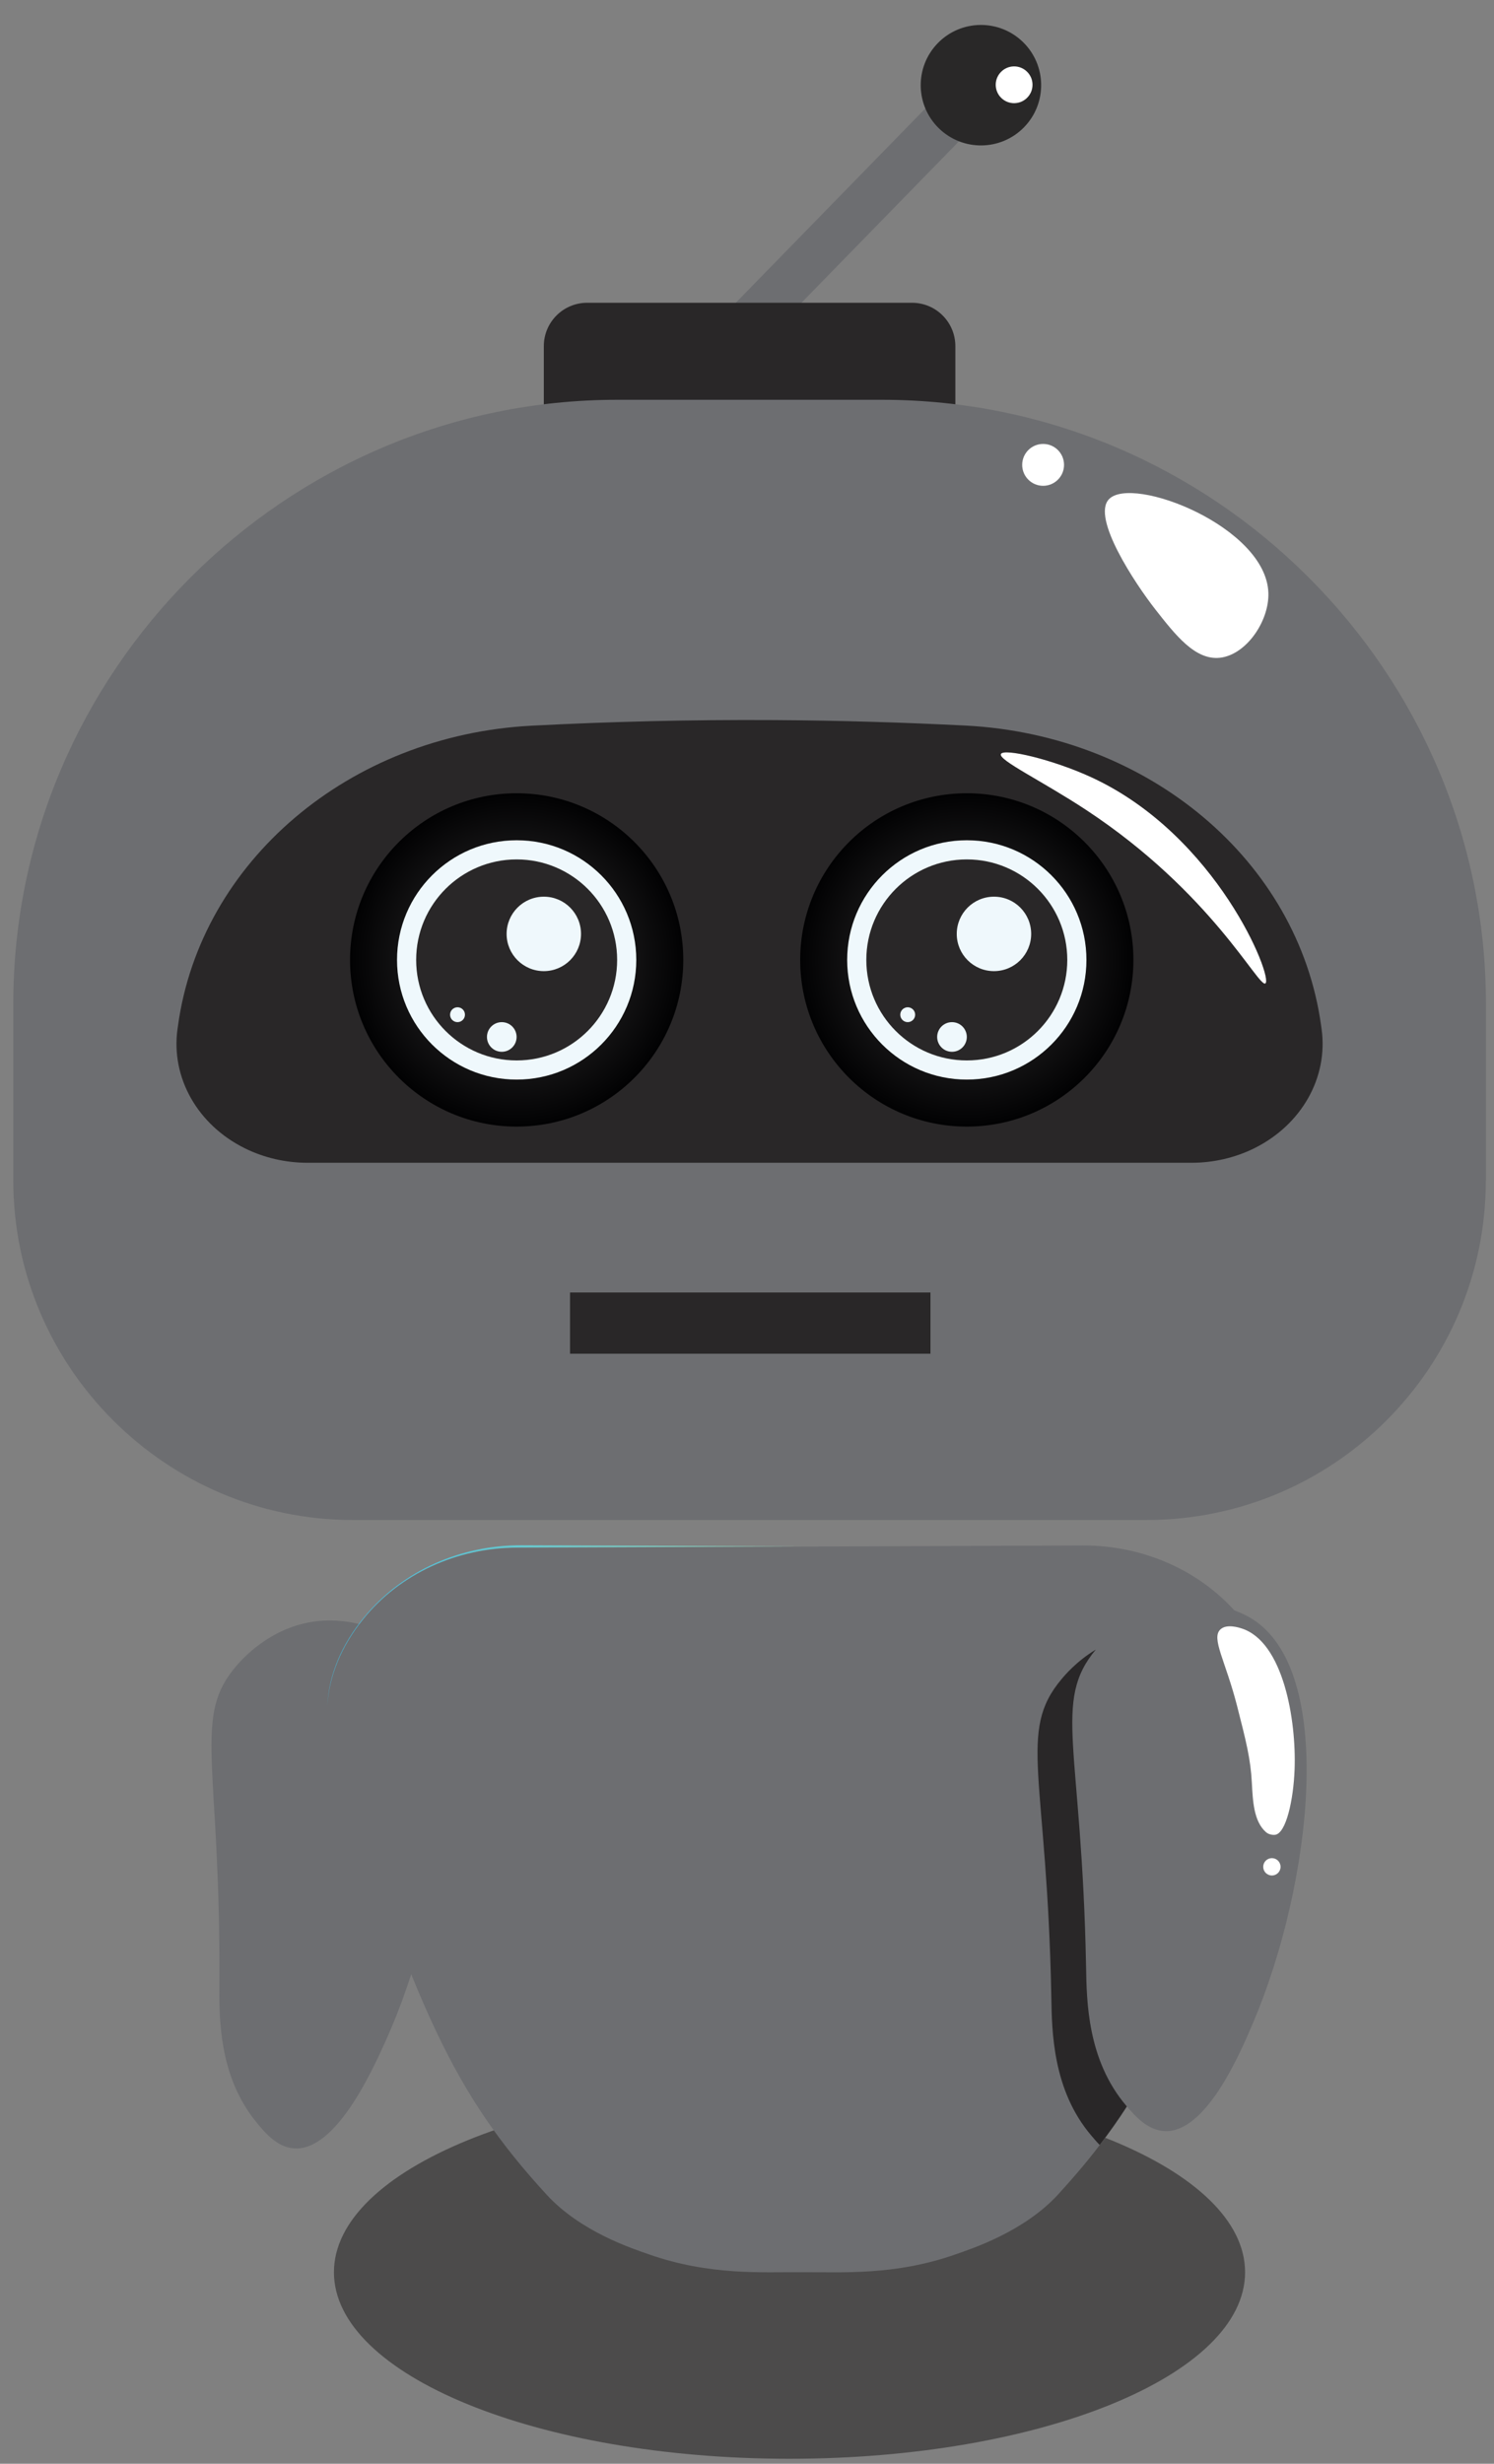 <svg width="111" height="183" viewBox="0 0 111 183" fill="none" xmlns="http://www.w3.org/2000/svg">
<rect x="0" y="0" width="111" height="183" fill="#808080" stroke="none"/>
<path opacity="0.59" d="M58.658 182.629C77.352 182.629 92.506 176.426 92.506 168.774C92.506 161.122 77.352 154.919 58.658 154.919C39.965 154.919 24.811 161.122 24.811 168.774C24.811 176.426 39.965 182.629 58.658 182.629Z" fill="#292728"/>
<path d="M16.3 147.27C16.392 130.805 14.244 127.502 17.624 123.663C18.012 123.223 19.993 120.975 23.178 120.467C25.714 120.062 27.984 120.925 29.055 121.565C35.547 125.455 33.201 141.577 28.614 151.682C27.614 153.884 24.93 159.793 21.844 159.575C20.58 159.483 19.669 158.397 19.033 157.612C16.208 154.149 16.284 149.753 16.3 147.27Z" fill="#6D6E71"/>
<path d="M94.891 127.209C94.891 127.355 94.891 127.492 94.887 127.629C94.836 128.959 94.526 129.959 94.375 130.412C90.011 143.751 87.392 150.783 83.723 156.473C83.088 157.455 82.425 158.396 81.708 159.324C80.771 160.558 79.743 161.764 78.605 163.007C76.069 165.763 72.239 167.01 71.001 167.444C66.482 169.039 62.492 168.751 59.837 168.774H59.376C56.716 168.747 52.732 169.039 48.212 167.444C46.978 167.015 43.135 165.767 40.608 163.007C33.639 155.422 30.957 149.12 24.838 130.416C24.692 129.987 24.4 129.055 24.331 127.807C24.313 127.446 24.304 127.085 24.327 126.724C24.459 124.49 25.364 122.296 26.977 120.295C29.733 116.863 33.991 114.98 38.397 114.962L59.614 114.875L80.447 114.793C84.943 114.775 89.303 116.662 92.163 120.139C93.543 121.825 94.425 123.644 94.75 125.518C94.795 125.783 94.832 126.057 94.859 126.322C94.873 126.605 94.891 126.907 94.891 127.209Z" fill="#6D6E71"/>
<path d="M59.604 114.861L38.387 114.948C33.982 114.966 29.728 116.849 26.968 120.281C25.359 122.282 24.454 124.476 24.317 126.71C24.427 124.417 25.368 122.168 27.05 120.121C29.901 116.644 34.266 114.756 38.767 114.775L59.604 114.861Z" fill="url(#paint0_linear)"/>
<path d="M80.693 146.122C80.382 129.663 78.157 126.409 81.443 122.493C81.822 122.045 83.746 119.746 86.913 119.161C89.44 118.695 91.729 119.504 92.812 120.116C99.397 123.85 97.446 140.026 93.105 150.235C92.159 152.461 89.622 158.433 86.529 158.291C85.263 158.232 84.326 157.167 83.673 156.4C80.771 153.004 80.739 148.604 80.693 146.122Z" fill="#6D6E71"/>
<path d="M83.718 156.468C83.083 157.451 82.421 158.392 81.703 159.32C81.475 159.087 81.274 158.849 81.091 158.634C78.189 155.239 78.157 150.843 78.111 148.357C77.801 131.897 75.571 128.648 78.861 124.732C79.103 124.439 79.98 123.393 81.415 122.525C78.171 126.427 80.382 129.708 80.693 146.118C80.739 148.599 80.775 153 83.673 156.4C83.691 156.422 83.709 156.445 83.718 156.468Z" fill="#292728"/>
<path d="M93.009 132.418C92.917 130.65 92.584 129.347 91.921 126.747C91.053 123.343 89.965 121.684 90.674 121.026C91.135 120.596 92.04 120.889 92.245 120.953C95.357 121.944 96.322 127.78 96.184 131.435C96.102 133.67 95.558 136.174 94.736 136.284C94.608 136.302 94.284 136.284 94.055 136.083C93.141 135.274 93.082 133.761 93.009 132.418Z" fill="white"/>
<path d="M95.142 138.66C95.142 139.017 94.855 139.304 94.498 139.304C94.142 139.304 93.854 139.017 93.854 138.66C93.854 138.304 94.142 138.016 94.498 138.016C94.855 138.016 95.142 138.304 95.142 138.66Z" fill="white"/>
<path d="M73.059 8.641L70.56 6.202L54.545 22.614L57.044 25.053L73.059 8.641Z" fill="#6D6E71"/>
<path d="M76.083 9.453C74.357 11.222 71.524 11.256 69.755 9.53C67.987 7.804 67.952 4.971 69.678 3.203C71.404 1.434 74.237 1.399 76.006 3.125C77.774 4.851 77.809 7.684 76.083 9.453Z" fill="#292828"/>
<path d="M76.323 7.251C75.796 7.792 74.933 7.803 74.392 7.275C73.851 6.747 73.841 5.885 74.369 5.344C74.897 4.803 75.759 4.792 76.3 5.32C76.841 5.848 76.852 6.71 76.323 7.251Z" fill="white"/>
<path d="M70.092 26.95C69.978 26.964 69.907 26.312 69.364 25.301C69.364 25.301 69.109 24.828 68.816 24.427C67.876 23.137 64.7 23.165 64.45 23.165C59.498 23.208 56.313 22.896 56.313 22.924C56.313 22.948 58.638 22.901 60.339 22.867C65.14 22.768 67.999 22.513 69.227 23.798C69.737 24.332 69.993 25.027 69.993 25.027C70.342 25.972 70.224 26.931 70.092 26.95Z" fill="white"/>
<path d="M67.758 37.558H43.627C41.845 37.558 40.404 36.117 40.404 34.335V25.712C40.404 23.931 41.845 22.489 43.627 22.489H67.758C69.539 22.489 70.98 23.931 70.98 25.712V34.335C70.976 36.117 69.534 37.558 67.758 37.558Z" fill="#292728"/>
<path d="M110.392 87.677C110.392 101.607 99.099 112.9 85.17 112.9H26.209C12.336 112.9 0.987 101.55 0.987 87.677V74.575C0.987 49.891 21.182 29.695 45.866 29.695H65.523C90.207 29.695 110.402 49.891 110.402 74.575V87.677H110.392Z" fill="#6D6E71"/>
<path d="M93.184 85.291C91.752 86 90.145 86.368 88.515 86.368H22.859C21.229 86.368 19.623 86 18.191 85.291C14.675 83.552 12.691 80.041 13.187 76.441L13.225 76.181C14.907 63.986 25.954 54.606 39.497 53.902C45.228 53.604 51.239 53.449 57.509 53.486C62.423 53.515 67.172 53.661 71.746 53.893C85.34 54.592 96.468 63.934 98.154 76.176C98.169 76.266 98.178 76.351 98.192 76.441C98.688 80.041 96.699 83.552 93.184 85.291Z" fill="#292728"/>
<path d="M38.386 83.68C45.224 83.68 50.766 78.137 50.766 71.3C50.766 64.463 45.224 58.92 38.386 58.92C31.549 58.92 26.006 64.463 26.006 71.3C26.006 78.137 31.549 83.68 38.386 83.68Z" fill="url(#paint1_radial)"/>
<path d="M38.386 80.188C43.295 80.188 47.274 76.209 47.274 71.3C47.274 66.391 43.295 62.412 38.386 62.412C33.478 62.412 29.498 66.391 29.498 71.3C29.498 76.209 33.478 80.188 38.386 80.188Z" fill="#EFF8FC"/>
<path d="M38.386 78.766C42.509 78.766 45.852 75.423 45.852 71.3C45.852 67.177 42.509 63.834 38.386 63.834C34.263 63.834 30.92 67.177 30.92 71.3C30.92 75.423 34.263 78.766 38.386 78.766Z" fill="#292728"/>
<path d="M43.168 69.368C43.168 70.894 41.93 72.132 40.404 72.132C38.878 72.132 37.64 70.894 37.64 69.368C37.64 67.841 38.878 66.603 40.404 66.603C41.93 66.599 43.168 67.837 43.168 69.368Z" fill="#EFF8FC"/>
<path d="M37.281 78.123C37.889 78.123 38.382 77.63 38.382 77.022C38.382 76.414 37.889 75.921 37.281 75.921C36.672 75.921 36.18 76.414 36.18 77.022C36.18 77.63 36.672 78.123 37.281 78.123Z" fill="#EFF8FC"/>
<path d="M34.545 75.368C34.545 75.671 34.299 75.921 33.992 75.921C33.689 75.921 33.439 75.676 33.439 75.368C33.439 75.066 33.685 74.816 33.992 74.816C34.299 74.816 34.545 75.061 34.545 75.368Z" fill="#EFF8FC"/>
<path d="M71.831 83.68C78.668 83.68 84.21 78.137 84.21 71.3C84.21 64.463 78.668 58.92 71.831 58.92C64.993 58.92 59.451 64.463 59.451 71.3C59.451 78.137 64.993 83.68 71.831 83.68Z" fill="url(#paint2_radial)"/>
<path d="M71.831 80.188C76.74 80.188 80.719 76.209 80.719 71.3C80.719 66.391 76.74 62.412 71.831 62.412C66.922 62.412 62.943 66.391 62.943 71.3C62.943 76.209 66.922 80.188 71.831 80.188Z" fill="#EFF8FC"/>
<path d="M71.831 78.766C75.954 78.766 79.296 75.423 79.296 71.3C79.296 67.177 75.954 63.834 71.831 63.834C67.707 63.834 64.365 67.177 64.365 71.3C64.365 75.423 67.707 78.766 71.831 78.766Z" fill="#292728"/>
<path d="M76.613 69.368C76.613 70.894 75.375 72.132 73.848 72.132C72.322 72.132 71.084 70.894 71.084 69.368C71.084 67.841 72.322 66.603 73.848 66.603C75.375 66.599 76.613 67.837 76.613 69.368Z" fill="#EFF8FC"/>
<path d="M70.73 78.123C71.338 78.123 71.831 77.63 71.831 77.022C71.831 76.414 71.338 75.921 70.73 75.921C70.122 75.921 69.629 76.414 69.629 77.022C69.629 77.63 70.122 78.123 70.73 78.123Z" fill="#EFF8FC"/>
<path d="M67.994 75.368C67.994 75.671 67.748 75.921 67.441 75.921C67.139 75.921 66.888 75.676 66.888 75.368C66.888 75.066 67.134 74.816 67.441 74.816C67.743 74.816 67.994 75.061 67.994 75.368Z" fill="#EFF8FC"/>
<path d="M94.237 44.05C94.299 46.139 92.593 48.638 90.637 48.856C88.803 49.054 87.343 47.183 85.831 45.255C84.343 43.351 81.092 38.465 82.387 37.085C84.097 35.257 94.096 39.122 94.237 44.05Z" fill="white"/>
<path d="M77.501 36.084C78.359 36.084 79.055 35.388 79.055 34.529C79.055 33.67 78.359 32.974 77.501 32.974C76.642 32.974 75.946 33.67 75.946 34.529C75.946 35.388 76.642 36.084 77.501 36.084Z" fill="white"/>
<path d="M94.015 73.044C93.514 73.398 90.037 66.306 80.695 60.158C77.411 57.999 74.17 56.459 74.363 56.01C74.557 55.556 78.21 56.402 81.135 57.758C90.443 62.081 94.611 72.628 94.015 73.044Z" fill="white"/>
<rect x="42.352" y="96.001" width="26.779" height="4.547" fill="#292728"/>
<defs>
<linearGradient id="paint0_linear" x1="34.142" y1="128.217" x2="67.03" y2="89.813" gradientUnits="userSpaceOnUse">
<stop offset="0.04" stop-color="#44BFE2"/>
<stop offset="1" stop-color="#DCE38C"/>
</linearGradient>
<radialGradient id="paint1_radial" cx="0" cy="0" r="1" gradientUnits="userSpaceOnUse" gradientTransform="translate(38.385 71.299) scale(12.253)">
<stop offset="0.13" stop-color="#333132"/>
<stop offset="1" stop-color="#020203"/>
</radialGradient>
<radialGradient id="paint2_radial" cx="0" cy="0" r="1" gradientUnits="userSpaceOnUse" gradientTransform="translate(71.831 71.299) scale(12.253)">
<stop offset="0.13" stop-color="#333132"/>
<stop offset="1" stop-color="#020203"/>
</radialGradient>
</defs>
</svg>
